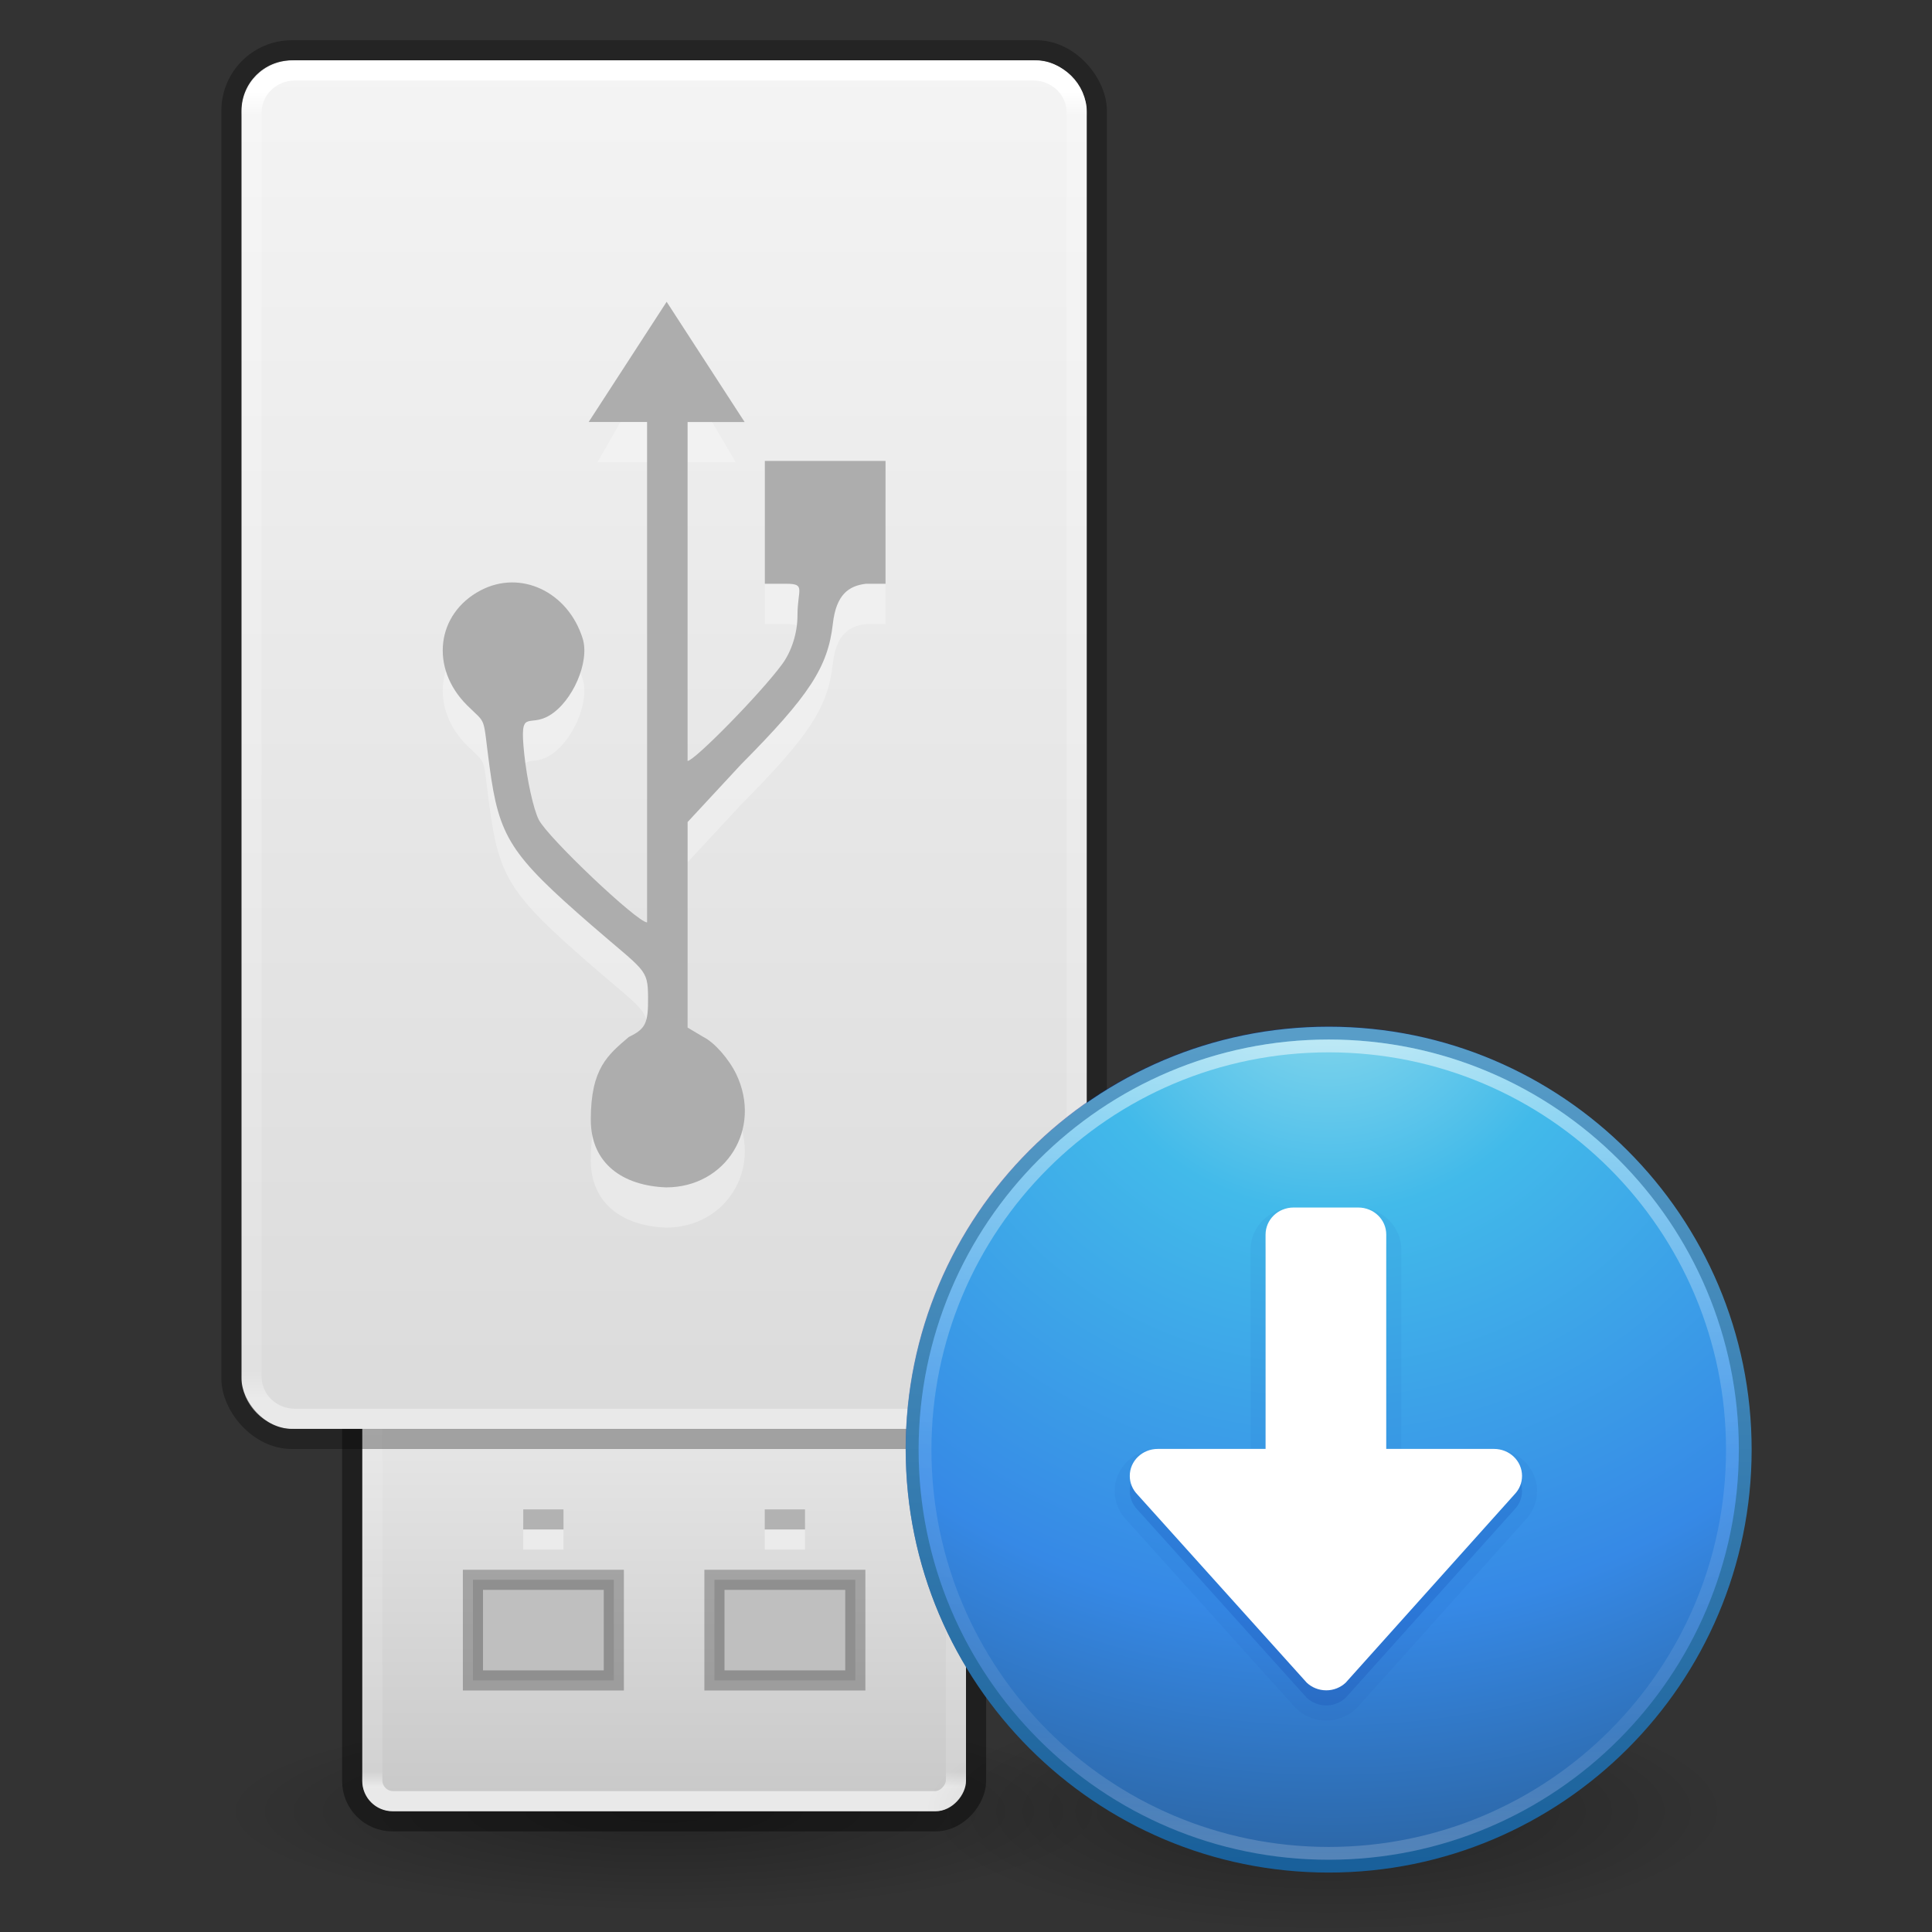 <?xml version="1.0" encoding="UTF-8" standalone="no"?>
<svg
   viewBox="0 0 96 96"
   version="1.0"
   width="96"
   height="96"
   id="svg11300"
   sodipodi:docname="usb-creator-gtk.svg"
   inkscape:version="1.3.2 (091e20e, 2023-11-25)"
   xmlns:inkscape="http://www.inkscape.org/namespaces/inkscape"
   xmlns:sodipodi="http://sodipodi.sourceforge.net/DTD/sodipodi-0.dtd"
   xmlns:xlink="http://www.w3.org/1999/xlink"
   xmlns="http://www.w3.org/2000/svg"
   xmlns:svg="http://www.w3.org/2000/svg"
   xmlns:rdf="http://www.w3.org/1999/02/22-rdf-syntax-ns#"
   xmlns:cc="http://creativecommons.org/ns#"
   xmlns:dc="http://purl.org/dc/elements/1.1/">
  <rect x="0" y="0" width="96" height="96" fill="#333333" stroke="none"/>
  <sodipodi:namedview
     pagecolor="#ffffff"
     bordercolor="#666666"
     borderopacity="1"
     objecttolerance="10"
     gridtolerance="10"
     guidetolerance="10"
     inkscape:pageopacity="0"
     inkscape:pageshadow="2"
     inkscape:window-width="1366"
     inkscape:window-height="719"
     id="namedview38"
     showgrid="false"
     inkscape:zoom="27.812868"
     inkscape:cx="67.93618"
     inkscape:cy="70.075477"
     inkscape:window-x="0"
     inkscape:window-y="25"
     inkscape:window-maximized="1"
     inkscape:current-layer="svg11300"
     inkscape:pagecheckerboard="0"
     inkscape:showpageshadow="2"
     inkscape:deskcolor="#d1d1d1"
     showguides="true" />
  <defs
     id="defs3">
    <linearGradient
       id="linearGradient4614">
      <stop
         offset="0"
         style="stop-color:#ffffff;stop-opacity:1"
         id="stop4606" />
      <stop
         offset="0.028"
         style="stop-color:#ffffff;stop-opacity:0.235"
         id="stop4608" />
      <stop
         offset="0.981"
         style="stop-color:#ffffff;stop-opacity:0.157"
         id="stop4610" />
      <stop
         offset="1"
         style="stop-color:#ffffff;stop-opacity:0.392"
         id="stop4612" />
    </linearGradient>
    <linearGradient
       id="linearGradient3742">
      <stop
         id="stop3734"
         style="stop-color:#ffffff;stop-opacity:1"
         offset="0" />
      <stop
         id="stop3736"
         style="stop-color:#ffffff;stop-opacity:0.235"
         offset="0.019" />
      <stop
         id="stop3738"
         style="stop-color:#ffffff;stop-opacity:0.157"
         offset="0.981" />
      <stop
         id="stop3740"
         style="stop-color:#ffffff;stop-opacity:0.392"
         offset="1" />
    </linearGradient>
    <radialGradient
       r="22.627"
       gradientTransform="matrix(0.972,0,0,0.221,10.313,80.798)"
       cx="23.335"
       cy="41.636"
       gradientUnits="userSpaceOnUse"
       id="radialGradient7374">
      <stop
         offset="0"
         id="stop23421" />
      <stop
         offset="1"
         style="stop-opacity:0"
         id="stop23423" />
    </radialGradient>
    <linearGradient
       id="linearGradient3600-8">
      <stop
         id="stop3602-2"
         style="stop-color:#f4f4f4;stop-opacity:1"
         offset="0" />
      <stop
         id="stop3604-5"
         style="stop-color:#dbdbdb;stop-opacity:1"
         offset="1" />
    </linearGradient>
    <linearGradient
       x1="11.098"
       y1="5.97"
       x2="11.098"
       y2="45.689"
       id="linearGradient5466-8-3"
       xlink:href="#linearGradient3600-8"
       gradientUnits="userSpaceOnUse"
       gradientTransform="matrix(2.007,0,0,1.711,19.689,-7.22)" />
    <linearGradient
       y2="31.679"
       x2="118.574"
       y1="3.704"
       x1="118.574"
       gradientTransform="matrix(1.341,0,0,2.32,-108.558,-4.047)"
       gradientUnits="userSpaceOnUse"
       id="linearGradient3730"
       xlink:href="#linearGradient3742" />
    <linearGradient
       y2="-26.979"
       x2="116.791"
       y1="-37.974"
       x1="116.791"
       gradientTransform="matrix(1.387,0,0,2.472,-113.338,5.075)"
       gradientUnits="userSpaceOnUse"
       id="linearGradient4604"
       xlink:href="#linearGradient4614" />
    <linearGradient
       id="linearGradient7056">
      <stop
         id="stop7064"
         style="stop-color:#e6e6e6;stop-opacity:1"
         offset="0" />
      <stop
         id="stop7060"
         style="stop-color:#c8c8c8;stop-opacity:1"
         offset="1" />
    </linearGradient>
    <linearGradient
       gradientUnits="userSpaceOnUse"
       y2="-44.396"
       x2="25"
       y1="-35"
       x1="25"
       id="linearGradient4763"
       xlink:href="#linearGradient7056"
       gradientTransform="matrix(2,0,0,2,-15,-1.001)" />
    <radialGradient
       cx="62.625"
       cy="4.625"
       r="10.625"
       fx="62.625"
       fy="4.625"
       id="radialGradient12301"
       xlink:href="#linearGradient8838"
       gradientUnits="userSpaceOnUse"
       gradientTransform="matrix(1.882,0,0,0.565,-51.882,87.388)" />
    <linearGradient
       id="linearGradient8838">
      <stop
         id="stop8840"
         style="stop-color:#000000;stop-opacity:1"
         offset="0" />
      <stop
         id="stop8842"
         style="stop-color:#000000;stop-opacity:0"
         offset="1" />
    </linearGradient>
    <linearGradient
       id="linearGradient4011-2">
      <stop
         id="stop4013-7"
         style="stop-color:#ffffff;stop-opacity:1"
         offset="0" />
      <stop
         id="stop4015-9"
         style="stop-color:#ffffff;stop-opacity:0.235"
         offset="0.508" />
      <stop
         id="stop4017-5"
         style="stop-color:#ffffff;stop-opacity:0.157"
         offset="0.835" />
      <stop
         id="stop4019-6"
         style="stop-color:#ffffff;stop-opacity:0.392"
         offset="1" />
    </linearGradient>
    <linearGradient
       x1="2035.165"
       y1="3208.074"
       x2="2035.165"
       y2="3241.997"
       id="linearGradient11527-6-5-3"
       xlink:href="#linearGradient947-2"
       gradientUnits="userSpaceOnUse"
       gradientTransform="matrix(1.571,0,0,1.175,-3137.505,-3715.775)" />
    <linearGradient
       id="linearGradient947-2">
      <stop
         offset="0"
         style="stop-color:#64baff;stop-opacity:1"
         id="stop943-7" />
      <stop
         offset="1"
         style="stop-color:#3689e6;stop-opacity:1"
         id="stop945-0" />
    </linearGradient>
    <linearGradient
       x1="71.204"
       y1="6.238"
       x2="71.204"
       y2="44.341"
       id="linearGradient3071"
       xlink:href="#linearGradient4011-2"
       gradientUnits="userSpaceOnUse"
       gradientTransform="matrix(1.054,0,0,1.054,-9.611,45.272)" />
    <radialGradient
       xlink:href="#linearGradient2867-449-88-871-390-598-476-591-434-148-57-177-3-8-5"
       id="radialGradient3125"
       gradientUnits="userSpaceOnUse"
       gradientTransform="matrix(0,2.66,-2.813,-7.2388004e-8,93.465,25.858)"
       cx="6.069"
       cy="8.45"
       fx="6.069"
       fy="8.45"
       r="20" />
    <linearGradient
       id="linearGradient2867-449-88-871-390-598-476-591-434-148-57-177-3-8-5">
      <stop
         offset="0"
         style="stop-color:#90dbec;stop-opacity:1"
         id="stop3750-8-9-1" />
      <stop
         offset="0.262"
         style="stop-color:#42baea;stop-opacity:1"
         id="stop3752-3-2-2" />
      <stop
         offset="0.705"
         style="stop-color:#3689e6;stop-opacity:1"
         id="stop3754-7-2-5" />
      <stop
         offset="1"
         style="stop-color:#2b63a0;stop-opacity:1"
         id="stop3756-9-3-2" />
    </linearGradient>
    <linearGradient
       xlink:href="#linearGradient3707-319-631-407-324-3-8-4"
       id="linearGradient3127"
       gradientUnits="userSpaceOnUse"
       gradientTransform="matrix(1.249,0,0,1.249,39.722,39.815)"
       x1="24"
       y1="44"
       x2="24"
       y2="3.899" />
    <linearGradient
       id="linearGradient3707-319-631-407-324-3-8-4">
      <stop
         offset="0"
         style="stop-color:#185f9a;stop-opacity:1"
         id="stop3760-7-3-4" />
      <stop
         offset="1"
         style="stop-color:#599ec9;stop-opacity:1"
         id="stop3762-8-4-6" />
    </linearGradient>
    <linearGradient
       xlink:href="#linearGradient4011-2"
       id="linearGradient3122"
       gradientUnits="userSpaceOnUse"
       gradientTransform="matrix(1.276,0,0,1.276,-21.814,37.439)"
       x1="71.204"
       y1="6.238"
       x2="71.204"
       y2="44.341" />
  </defs>
  <path
     d="m 55,89.999 a 22,5 0 1 1 -44,0 22,5 0 1 1 44,0 z"
     style="opacity:0.3;fill:url(#radialGradient7374);fill-rule:evenodd;stroke-width:2"
     id="path23417"
     inkscape:connector-curvature="0" />
  <rect
     x="18"
     y="-90.001"
     width="30"
     height="30"
     ry="1.5"
     rx="1.5"
     transform="scale(1,-1)"
     style="fill:url(#linearGradient4763);fill-opacity:1;stroke:none;stroke-width:2"
     id="rect3448" />
  <rect
     x="17.5"
     y="-90.5"
     width="31"
     height="31"
     ry="2"
     rx="2"
     transform="scale(1,-1)"
     style="opacity:0.4;fill:none;stroke:#000000;stroke-width:1;stroke-miterlimit:4;stroke-dasharray:none;stroke-opacity:1"
     id="rect3448-9" />
  <path
     id="rect3450"
     d="m 23.5,78.5 v 5 h 7 v -5 z m 12,0 v 5 h 7 v -5 z"
     style="opacity:1;fill:#bfbfbf;fill-opacity:1;stroke:#000000;stroke-width:1;stroke-linecap:butt;stroke-linejoin:miter;stroke-miterlimit:4;stroke-dasharray:none;stroke-dashoffset:0;stroke-opacity:0.25"
     inkscape:connector-curvature="0"
     sodipodi:nodetypes="cccccccccc" />
  <rect
     x="18.5"
     y="-89.5"
     width="29"
     height="29"
     transform="scale(1,-1)"
     style="opacity:0.6;fill:none;fill-opacity:1;stroke:url(#linearGradient4604);stroke-width:1;stroke-linecap:round;stroke-linejoin:round;stroke-miterlimit:4;stroke-dasharray:none;stroke-dashoffset:0;stroke-opacity:1;marker:none"
     id="rect3458"
     rx="1.036"
     ry="1.036" />
  <rect
     x="12"
     y="3"
     width="42"
     height="68"
     ry="2.5"
     rx="2.5"
     style="opacity:1;fill:url(#linearGradient5466-8-3);fill-opacity:1;stroke:none;stroke-width:2;stroke-linecap:butt;stroke-linejoin:round;stroke-miterlimit:4;stroke-dasharray:none;stroke-dashoffset:0;stroke-opacity:1;marker:none"
     id="rect5391" />
  <rect
     x="11.5"
     y="2.5"
     width="43"
     height="69"
     ry="3"
     rx="3"
     style="opacity:0.3;fill:none;fill-opacity:1;stroke:#000000;stroke-width:1;stroke-linecap:butt;stroke-linejoin:round;stroke-miterlimit:4;stroke-dasharray:none;stroke-dashoffset:0;stroke-opacity:1;marker:none"
     id="rect5391-2" />
  <path
     style="opacity:1;fill:none;fill-opacity:1;stroke:url(#linearGradient3730);stroke-width:1;stroke-linecap:round;stroke-linejoin:round;stroke-miterlimit:4;stroke-dasharray:none;stroke-dashoffset:0;stroke-opacity:1;marker:none"
     d="m 14.658,3.5 c -1.195,0 -2.158,0.934 -2.158,2.094 v 62.812 c 0,1.16 0.962,2.094 2.158,2.094 h 36.684 c 1.195,0 2.158,-0.934 2.158,-2.094 V 5.594 C 53.5,4.434 52.538,3.5 51.342,3.5 Z"
     id="rect5391-2-0"
     inkscape:connector-curvature="0" />
  <path
     d="m 29.356,57.637 c 0,-2.555 0.849,-3.218 1.889,-4.11 0.835,-0.403 0.968,-0.678 0.957,-1.975 -0.012,-1.433 -0.149,-1.269 -2.804,-3.574 -4.054,-3.519 -4.599,-4.368 -5.075,-7.899 -0.351,-2.604 -0.105,-2.031 -1.113,-3.033 -1.855,-1.844 -1.537,-4.548 0.671,-5.71 1.99,-1.047 4.346,0.067 5.073,2.397 0.358,1.149 -0.501,3.132 -1.654,3.819 -1.055,0.629 -1.493,-0.42 -1.252,1.899 0.134,1.283 0.459,2.76 0.723,3.28 0.454,0.894 4.898,5.103 5.381,5.103 v -24.864 h -2.463 c 1.14,-1.976 2.25,-3.985 3.354,-5.974 l 3.515,5.975 h -2.394 v 16.84 c 0.333,0 3.598,-3.314 4.697,-4.805 0.475,-0.645 0.763,-1.56 0.763,-2.423 0,-1.302 0.43,-1.576 -0.564,-1.576 h -1.058 v -6.103 h 5.998 v 6.103 h -0.97 c -0.866,0.101 -1.484,0.543 -1.648,1.987 -0.244,2.154 -1.166,3.567 -4.561,6.989 l -2.656,2.864 v 10.213 l 0.785,0.468 c 0.534,0.258 1.269,1.09 1.633,1.85 1.298,2.71 -0.508,5.622 -3.486,5.622 -2.158,-0.08 -3.742,-1.188 -3.742,-3.36 z"
     style="opacity:0.3;fill:#ffffff;stroke-width:2"
     id="path3690-6"
     inkscape:connector-curvature="0" />
  <path
     d="m 29.356,55.637 c 0,-2.555 0.849,-3.218 1.889,-4.11 0.835,-0.403 0.968,-0.678 0.957,-1.975 -0.012,-1.433 -0.149,-1.269 -2.804,-3.574 -4.054,-3.519 -4.599,-4.368 -5.075,-7.899 -0.351,-2.604 -0.105,-2.031 -1.113,-3.033 -1.855,-1.844 -1.537,-4.548 0.671,-5.71 1.99,-1.047 4.346,0.067 5.073,2.397 0.358,1.149 -0.501,3.132 -1.654,3.819 -1.055,0.629 -1.493,-0.42 -1.252,1.899 0.134,1.283 0.459,2.76 0.723,3.28 0.454,0.894 4.898,5.103 5.381,5.103 v -24.864 H 29.25 l 3.875,-5.974 3.875,5.975 h -2.834 v 16.84 c 0.333,0 3.598,-3.314 4.697,-4.805 0.475,-0.645 0.763,-1.56 0.763,-2.423 0,-1.302 0.43,-1.576 -0.564,-1.576 h -1.058 V 22.904 h 5.998 v 6.103 h -0.97 c -0.866,0.101 -1.484,0.543 -1.648,1.987 -0.244,2.154 -1.166,3.567 -4.561,6.989 l -2.656,2.864 v 10.213 l 0.785,0.468 c 0.534,0.258 1.269,1.09 1.633,1.85 1.298,2.71 -0.508,5.622 -3.486,5.622 -2.158,-0.08 -3.742,-1.188 -3.742,-3.36 z"
     style="opacity:0.95;fill:#aaaaaa;stroke-width:2"
     id="path3690"
     inkscape:connector-curvature="0"
     sodipodi:nodetypes="cccccccccsccccccccssscccccscccccccc" />
  <path
     d="m 86,90 c 0,3.314 -8.954,6 -20,6 -11.046,0 -20,-2.686 -20,-6 0,-3.314 8.954,-6 20,-6 11.046,0 20,2.686 20,6 z"
     id="path8836"
     style="display:inline;overflow:visible;visibility:visible;opacity:0.3;fill:url(#radialGradient12301);fill-opacity:1;fill-rule:evenodd;stroke:none;stroke-width:1;marker:none" />
  <rect
     y="75"
     x="26"
     height="1"
     width="2"
     id="rect4665"
     style="opacity:0.2;fill:#000000;fill-opacity:1;stroke:none;stroke-width:3;stroke-linecap:round;stroke-linejoin:round;stroke-miterlimit:4;stroke-dasharray:none;stroke-dashoffset:0;stroke-opacity:1" />
  <rect
     style="opacity:0.4;fill:#ffffff;fill-opacity:1;stroke:none;stroke-width:3;stroke-linecap:round;stroke-linejoin:round;stroke-miterlimit:4;stroke-dasharray:none;stroke-dashoffset:0;stroke-opacity:1"
     id="rect4669"
     width="2"
     height="1"
     x="26"
     y="76" />
  <rect
     y="75"
     x="38"
     height="1"
     width="2"
     id="rect2757"
     style="opacity:0.2;fill:#000000;fill-opacity:1;stroke:none;stroke-width:3;stroke-linecap:round;stroke-linejoin:round;stroke-miterlimit:4;stroke-dasharray:none;stroke-dashoffset:0;stroke-opacity:1" />
  <rect
     style="opacity:0.4;fill:#ffffff;fill-opacity:1;stroke:none;stroke-width:3;stroke-linecap:round;stroke-linejoin:round;stroke-miterlimit:4;stroke-dasharray:none;stroke-dashoffset:0;stroke-opacity:1"
     id="rect2759"
     width="2"
     height="1"
     x="38"
     y="76" />
  <path
     d="M 66,51.5 C 54.689,51.5 45.5,60.689 45.5,72 c 0,11.311 9.189,20.5 20.5,20.5 11.311,0 20.5,-9.189 20.5,-20.5 C 86.5,60.689 77.311,51.5 66,51.5 Z"
     id="path2555-7-8-5-0-9-2"
     style="color:#000000;display:inline;overflow:visible;visibility:visible;opacity:0.99;fill:url(#linearGradient11527-6-5-3);fill-opacity:1;fill-rule:nonzero;stroke:none;stroke-width:1;marker:none;enable-background:accumulate" />
  <path
     style="color:#000000;clip-rule:nonzero;display:inline;overflow:visible;visibility:visible;opacity:0.5;isolation:auto;mix-blend-mode:normal;color-interpolation:sRGB;color-interpolation-filters:linearRGB;solid-color:#000000;solid-opacity:1;fill:none;fill-opacity:1;fill-rule:nonzero;stroke:#002e99;stroke-width:1;stroke-linecap:round;stroke-linejoin:round;stroke-miterlimit:4;stroke-dasharray:none;stroke-dashoffset:0;stroke-opacity:1;marker:none;color-rendering:auto;image-rendering:auto;shape-rendering:auto;text-rendering:auto;enable-background:accumulate"
     id="path2555-7"
     d="M 66,51.5 C 54.689,51.5 45.5,60.689 45.5,72 c 0,11.311 9.189,20.5 20.5,20.5 11.311,0 20.5,-9.189 20.5,-20.5 0,-11.311 -9.189,-20.5 -20.5,-20.5 z" />
  <path
     style="color:#000000;display:inline;overflow:visible;visibility:visible;opacity:0.5;fill:none;stroke:url(#linearGradient3071);stroke-width:1;stroke-linecap:round;stroke-linejoin:round;stroke-miterlimit:4;stroke-dasharray:none;stroke-dashoffset:0;stroke-opacity:1;marker:none;enable-background:accumulate"
     id="path8655-6"
     d="m 85.5,71.999 c 0,10.77 -8.731,19.501 -19.5,19.501 -10.77,0 -19.5,-8.731 -19.5,-19.501 0,-10.769 8.731,-19.499 19.5,-19.499 10.769,0 19.5,8.73 19.5,19.499 z" />
  <g
     id="g2"
     transform="matrix(0.85,0,0,0.85,6.785,12.714)"
     style="display:inline">
    <path
       d="m 69.692,45.437 c -13.435,0 -24.349,10.914 -24.349,24.349 0,13.435 10.914,24.349 24.349,24.349 13.435,0 24.349,-10.914 24.349,-24.349 0,-13.435 -10.914,-24.349 -24.349,-24.349 z"
       id="path2555-7-1"
       style="color:#000000;display:inline;overflow:visible;visibility:visible;fill:url(#radialGradient3125);fill-opacity:1;fill-rule:nonzero;stroke:url(#linearGradient3127);stroke-width:0.749;stroke-linecap:round;stroke-linejoin:round;stroke-miterlimit:4;stroke-dasharray:none;stroke-dashoffset:0;stroke-opacity:1;marker:none;enable-background:accumulate" />
    <path
       d="m 93.292,69.785 c 0,13.034 -10.567,23.6 -23.599,23.6 -13.034,0 -23.6,-10.566 -23.6,-23.6 0,-13.033 10.566,-23.599 23.6,-23.599 13.033,0 23.599,10.565 23.599,23.599 z"
       id="path8655-6-6"
       style="color:#000000;display:inline;overflow:visible;visibility:visible;opacity:0.5;fill:none;stroke:url(#linearGradient3122);stroke-width:0.749;stroke-linecap:round;stroke-linejoin:round;stroke-miterlimit:4;stroke-dasharray:none;stroke-dashoffset:0;stroke-opacity:1;marker:none;enable-background:accumulate" />
  </g>
  <path
     style="color:#000000;fill:#002e99;fill-opacity:0.05;stroke-width:0.75;-inkscape-stroke:none"
     d="m 64.277,60 c -1.16,0 -2.138,0.934 -2.141,2.094 v 0.002 9.9 h -4.607 c -1.157,0 -2.141,0.927 -2.141,2.09 0,0.552 0.223,1.062 0.578,1.434 l 8.43,9.369 0.023,0.022 c 0.386,0.362 0.911,0.581 1.479,0.581 h 0.002 c 0.568,-1.5e-5 1.093,-0.22 1.479,-0.581 l 0.023,-0.022 8.401,-9.37 c 0.355,-0.371 0.577,-0.881 0.577,-1.432 0,-1.162 -0.984,-2.09 -2.141,-2.09 H 69.633 v -9.899 -0.002 c 0.001,-1.163 -0.981,-2.095 -2.141,-2.095 z"
     id="path2713"
     sodipodi:nodetypes="ssccssccssscccssccsss" />
  <path
     id="path2711"
     d="m 65.9,84.741 c -0.376,0 -0.717,-0.144 -0.968,-0.379 l -8.424,-9.361 c -0.23,-0.24 -0.37,-0.561 -0.37,-0.914 0,-0.744 0.623,-1.341 1.391,-1.341 h 5.356 L 62.886,62.096 c 0.002,-0.746 0.62,-1.346 1.391,-1.346 h 3.215 c 0.771,0 1.393,0.6 1.391,1.346 l 1.29e-4,10.649 h 5.356 c 0.768,0 1.391,0.597 1.391,1.341 0,0.353 -0.14,0.674 -0.37,0.914 l -8.394,9.362 c -0.25,0.234 -0.591,0.379 -0.967,0.379 z"
     style="vector-effect:none;fill:#002e99;fill-opacity:0.15;stroke:none;stroke-width:0.75;stroke-linecap:butt;stroke-linejoin:miter;stroke-miterlimit:4;stroke-dasharray:none;stroke-dashoffset:0;stroke-opacity:1;marker:none;paint-order:normal"
     sodipodi:nodetypes="sccssccssccssccs" />
  <path
     id="rect1041-6"
     d="m 65.9,83.991 c -0.376,0 -0.717,-0.144 -0.968,-0.379 l -8.424,-9.361 c -0.23,-0.24 -0.37,-0.561 -0.37,-0.914 0,-0.744 0.623,-1.341 1.391,-1.341 h 5.356 l 1.29e-4,-10.649 c 0.002,-0.746 0.62,-1.346 1.391,-1.346 h 3.215 c 0.771,0 1.393,0.6 1.391,1.346 l 1.29e-4,10.649 h 5.356 c 0.768,0 1.391,0.597 1.391,1.341 0,0.353 -0.14,0.674 -0.37,0.914 l -8.394,9.362 c -0.25,0.234 -0.591,0.379 -0.967,0.379 z"
     style="vector-effect:none;fill:#ffffff;fill-opacity:1;stroke:none;stroke-width:0.75;stroke-linecap:butt;stroke-linejoin:miter;stroke-miterlimit:4;stroke-dasharray:none;stroke-dashoffset:0;stroke-opacity:1;marker:none;paint-order:normal"
     sodipodi:nodetypes="sccssccssccssccs" />
</svg>
